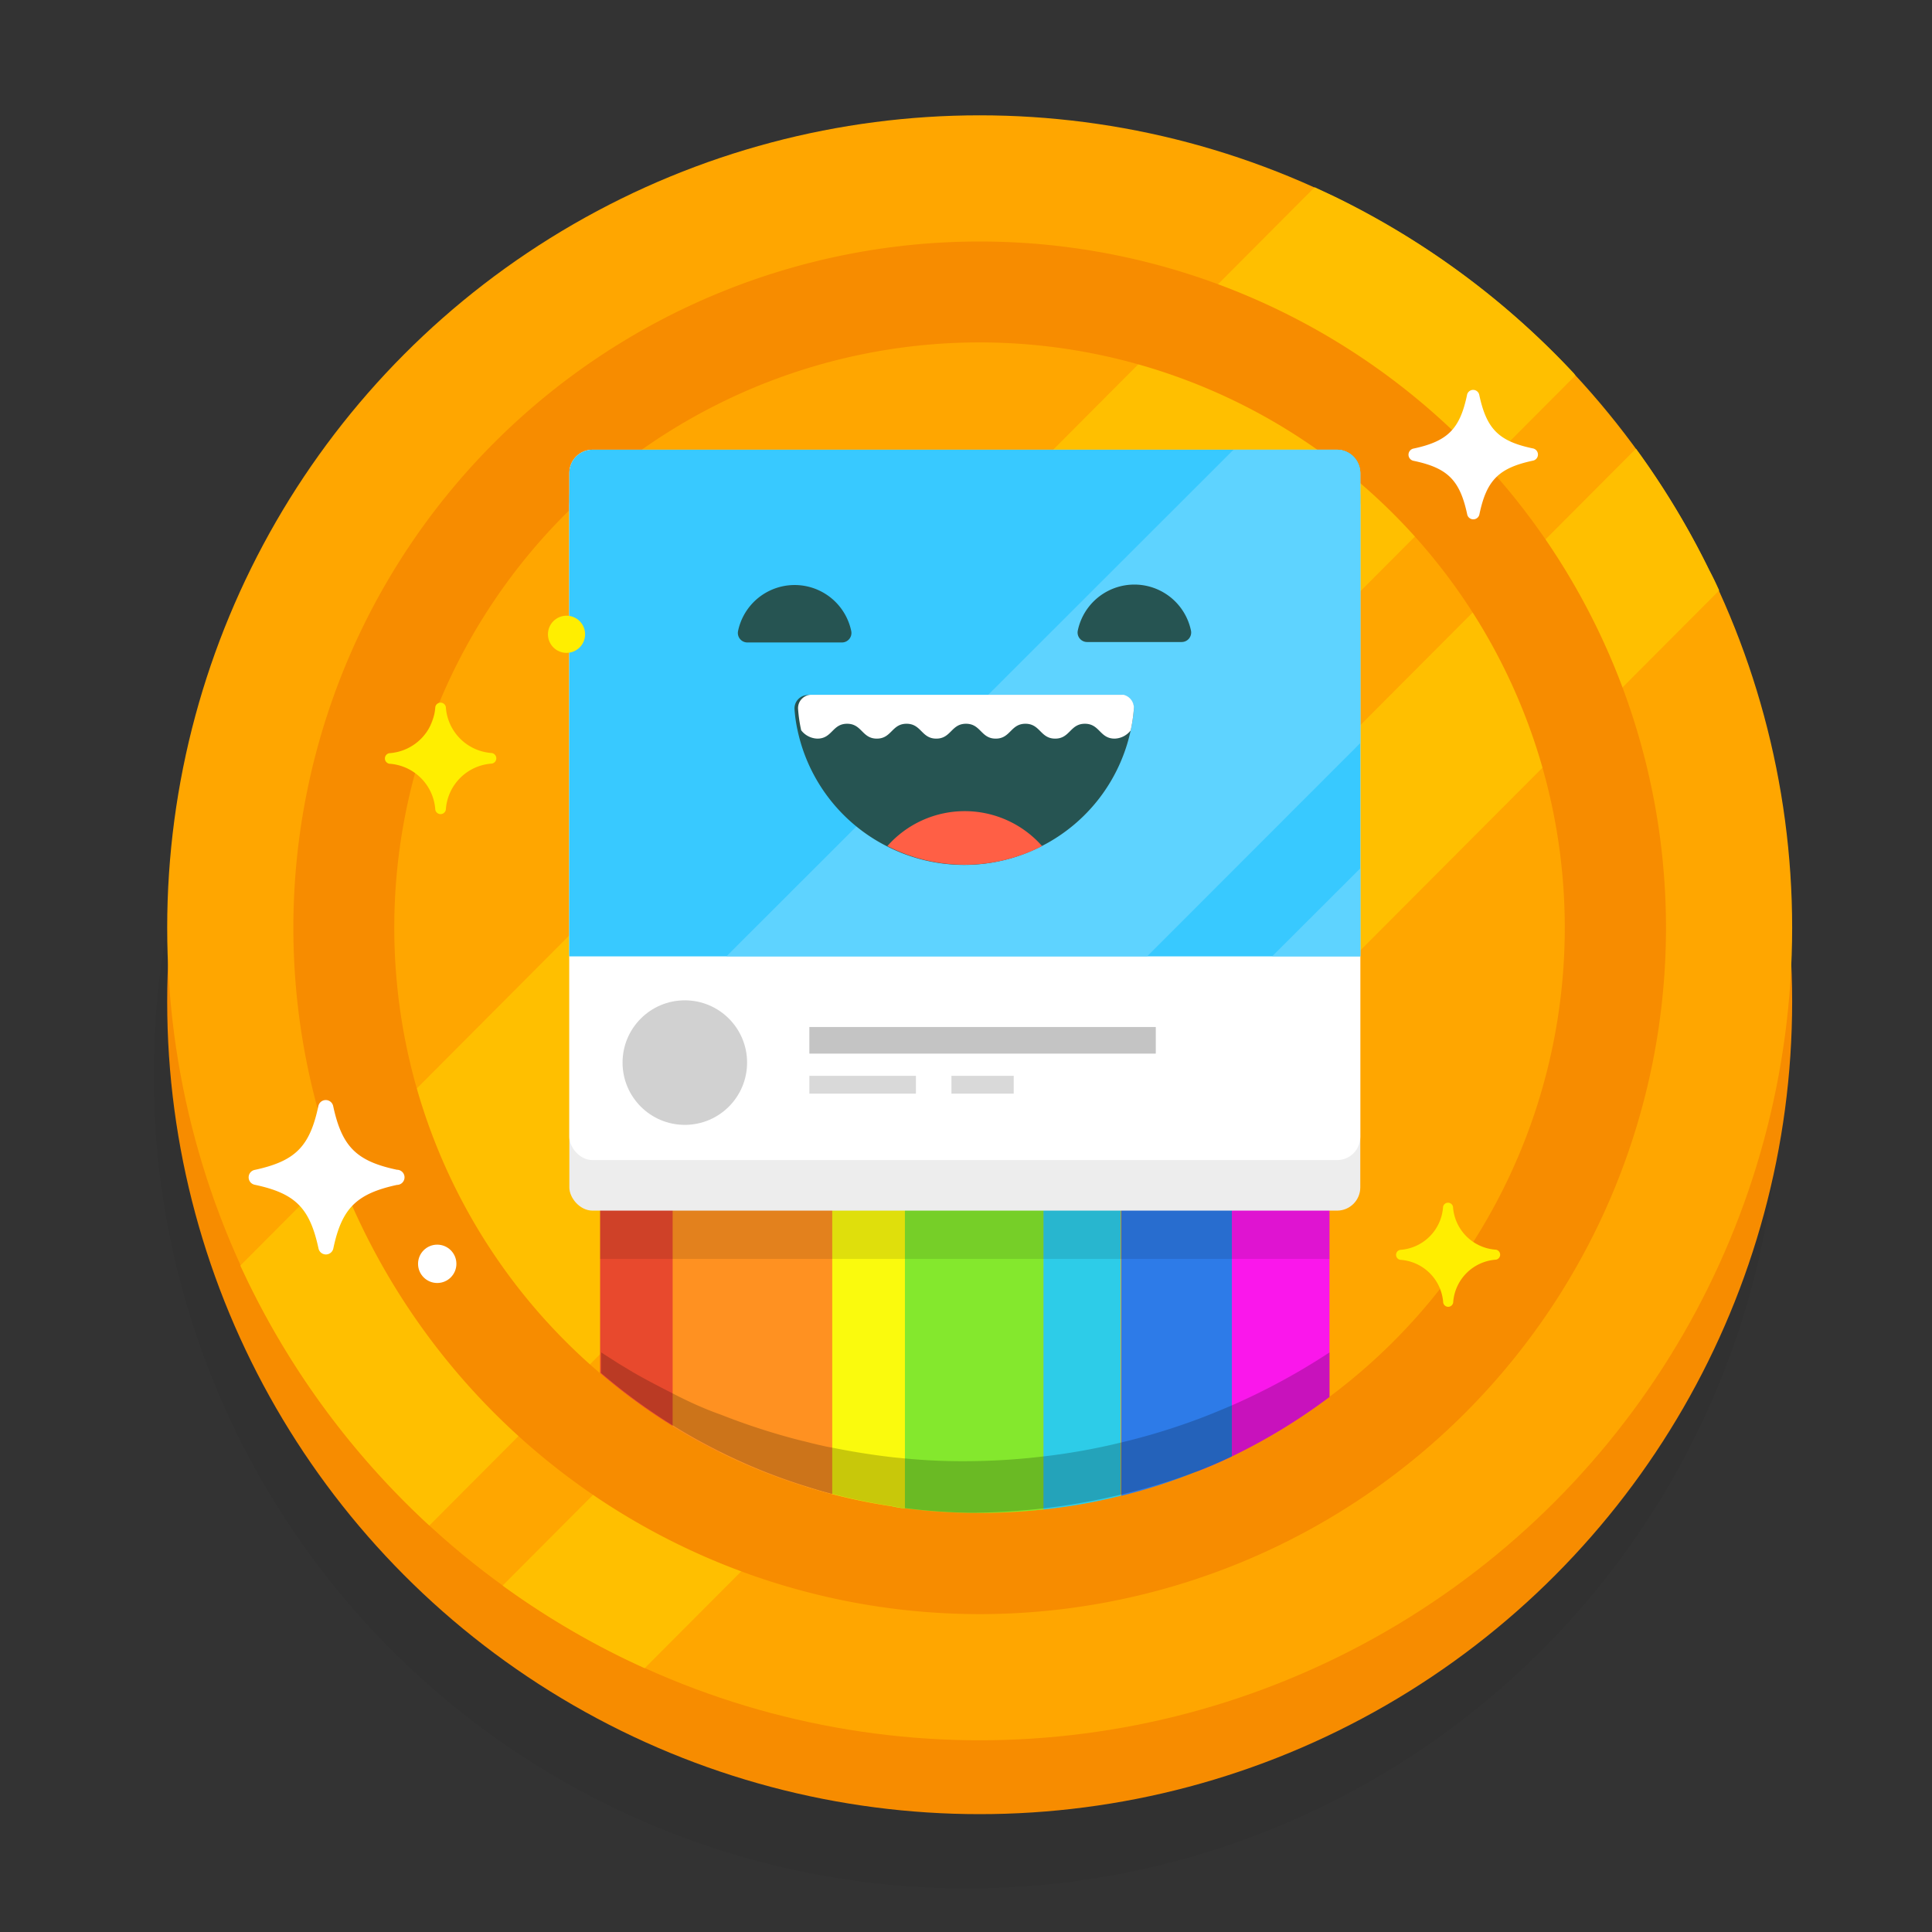 <svg xmlns="http://www.w3.org/2000/svg" viewBox="0 0 130 130"><rect x="0" y="0" width="130" height="130" fill="#333333" stroke="none"/><defs><style>.cls-1{isolation:isolate;}.cls-2{opacity:0.04;}.cls-14,.cls-15,.cls-2{mix-blend-mode:multiply;}.cls-3{fill:#f78c00;}.cls-4{fill:#ffa600;}.cls-5{fill:#ffbf00;}.cls-6{fill:#fff;}.cls-7{fill:#fa17eb;}.cls-8{fill:#e8492d;}.cls-9{fill:#84e82d;}.cls-10{fill:#fafa0d;}.cls-11{fill:#2dcce8;}.cls-12{fill:#2d7be8;}.cls-13{fill:#ff9121;}.cls-14{opacity:0.11;}.cls-15{opacity:0.2;}.cls-16{fill:#ededed;}.cls-17{fill:#d1d1d1;}.cls-18,.cls-19{fill:none;stroke-miterlimit:10;}.cls-18{stroke:#c4c4c4;stroke-width:1.79px;}.cls-19{stroke:#d9d9d9;stroke-width:1.2px;}.cls-20{fill:#38c9ff;}.cls-21{fill:#5ed3ff;}.cls-22{fill:#265452;}.cls-23{fill:#ff5f45;}.cls-24{fill:#fe0;}</style></defs><title>_</title><g class="cls-1"><g id="Layer_1" data-name="Layer 1"><circle class="cls-2" cx="65.05" cy="72.36" r="54.71"/><circle class="cls-3" cx="65.92" cy="67.4" r="54.67"/><circle class="cls-4" cx="65.92" cy="62.43" r="54.67"/><path class="cls-5" d="M106,25.27,28.89,102.65l-.12-.11a55,55,0,0,1-11.94-16c-.23-.46-.44-.92-.66-1.38L88.46,12.6l1.39.65a54.91,54.91,0,0,1,16.07,11.89Z"/><path class="cls-5" d="M115.68,39.73l-72.3,72.52c-.46-.21-.93-.43-1.39-.65a54.62,54.62,0,0,1-8.17-4.91l76.26-76.5A54.18,54.18,0,0,1,115,38.34C115.25,38.8,115.47,39.26,115.68,39.73Z"/><path class="cls-3" d="M65.92,16.25a46.18,46.18,0,1,0,46.18,46.18A46.18,46.18,0,0,0,65.92,16.25Zm0,85.55a39.38,39.38,0,1,1,39.37-39.37A39.37,39.37,0,0,1,65.92,101.8Z"/><path class="cls-6" d="M26.71,79.73C24,80.32,23,81.29,22.43,84a.51.51,0,0,1-1,0c-.59-2.73-1.56-3.7-4.29-4.28a.51.51,0,0,1,0-1c2.73-.59,3.7-1.56,4.28-4.29a.51.51,0,0,1,1,0c.59,2.73,1.56,3.7,4.29,4.28A.51.51,0,0,1,26.71,79.73Z"/><path class="cls-6" d="M103.13,31c-2.28.49-3.1,1.31-3.58,3.59a.42.42,0,0,1-.83,0c-.49-2.28-1.31-3.1-3.59-3.58a.42.42,0,0,1,0-.83c2.28-.49,3.1-1.31,3.58-3.59a.42.42,0,0,1,.83,0c.49,2.28,1.31,3.1,3.59,3.58A.42.42,0,0,1,103.13,31Z"/><path class="cls-7" d="M89.46,69.87V94a39.62,39.62,0,0,1-6.57,4c-.76.36-1.53.7-2.32,1V69.87Z"/><path class="cls-8" d="M48.42,69.87V97.71c-1.07-.53-2.12-1.11-3.12-1.73a39,39,0,0,1-4.92-3.59V69.87Z"/><path class="cls-9" d="M70.21,69.87v31.7a40.69,40.69,0,0,1-4.28.23h-.46a38.64,38.64,0,0,1-4.57-.31c-.28,0-.56-.07-.83-.12V69.87Z"/><path class="cls-10" d="M60.89,69.87v31.61c-.28,0-.56-.07-.83-.12a37.93,37.93,0,0,1-4-.81c-.63-.16-1.25-.34-1.87-.54V69.87Z"/><path class="cls-11" d="M75.41,69.87v30.78a37.44,37.44,0,0,1-5.2.92V69.87Z"/><path class="cls-12" d="M82.89,69.87V98c-.76.36-1.53.7-2.32,1l-.24.09,0,0a37.25,37.25,0,0,1-4.88,1.56V69.87Z"/><path class="cls-13" d="M56,69.87v30.68c-.63-.16-1.25-.34-1.87-.54a38.52,38.52,0,0,1-5.75-2.31c-1.07-.53-2.12-1.11-3.12-1.73V69.87Z"/><rect class="cls-14" x="40.38" y="71.5" width="49.08" height="13.21"/><path class="cls-15" d="M89.46,91v3a39.62,39.62,0,0,1-6.57,4c-.76.36-1.53.7-2.32,1l-.24.09,0,0a43.18,43.18,0,0,1-4.88,1.47,42.66,42.66,0,0,1-5.2.93,46.43,46.43,0,0,1-4.74.3,38.64,38.64,0,0,1-4.57-.31c-.28,0-.56-.07-.83-.12a37.93,37.93,0,0,1-4-.81c-.63-.16-1.25-.34-1.87-.54a38.52,38.52,0,0,1-5.75-2.31c-1.07-.53-2.12-1.11-3.12-1.73a39,39,0,0,1-4.92-3.59V91l1.19.76.93.56c.91.53,1.84,1,2.79,1.49s2.06,1,3.12,1.37a45,45,0,0,0,5.29,1.72l.46.11c.46.12.92.23,1.39.33l.48.09q2,.4,4,.63l.83.08a40,40,0,0,0,4.1.18A45.1,45.1,0,0,0,70.21,98a42.75,42.75,0,0,0,5.2-.93,43.7,43.7,0,0,0,5.17-1.57c.78-.29,1.55-.61,2.32-.94A44.48,44.48,0,0,0,89.46,91Z"/><rect class="cls-16" x="38.31" y="32.43" width="53.22" height="49.03" rx="1.56" ry="1.56"/><rect class="cls-6" x="38.31" y="30.26" width="53.22" height="47.8" rx="1.56" ry="1.56"/><circle class="cls-17" cx="46.08" cy="71.5" r="4.19"/><line class="cls-18" x1="54.46" y1="70" x2="77.77" y2="70"/><line class="cls-19" x1="54.46" y1="72.99" x2="61.63" y2="72.99"/><line class="cls-19" x1="64.02" y1="72.99" x2="68.21" y2="72.99"/><path class="cls-20" d="M91.53,31.82V64.34H38.31V31.82a1.56,1.56,0,0,1,1.56-1.56H90A1.56,1.56,0,0,1,91.53,31.82Z"/><path class="cls-20" d="M91.53,33.4V64.34H38.31V33.4a1.56,1.56,0,0,1,1.56-1.56H90A1.56,1.56,0,0,1,91.53,33.4Z"/><path class="cls-21" d="M91.53,31.82V50L77.2,64.34H48.89L83,30.26h7A1.56,1.56,0,0,1,91.53,31.82Z"/><polygon class="cls-21" points="91.53 58.43 91.53 64.34 85.61 64.34 91.53 58.43"/><path class="cls-22" d="M50.29,43.23a.64.64,0,0,1-.63-.76,3.89,3.89,0,0,1,7.62,0,.64.64,0,0,1-.63.76Z"/><path class="cls-22" d="M73.15,43.2a.64.64,0,0,1-.63-.76,3.89,3.89,0,0,1,7.62,0,.64.64,0,0,1-.63.76Z"/><path class="cls-22" d="M76.29,47.76a10.64,10.64,0,0,1-.21,1.39,11.42,11.42,0,0,1-6,7.79,11.4,11.4,0,0,1-10.41,0,11.42,11.42,0,0,1-6-7.78,9.74,9.74,0,0,1-.21-1.45.9.9,0,0,1,.89-.94l21,0A.91.91,0,0,1,76.29,47.76Z"/><path class="cls-6" d="M76.29,47.76a10.64,10.64,0,0,1-.21,1.39A1.42,1.42,0,0,1,75,49.7c-1,0-1-1-2-1s-1,1-2,1-1-1-2-1-1,1-2,1-1-1-2-1-1,1-2,1-1-1-2-1-1,1-2,1-1-1-2-1-1,1-2,1a1.43,1.43,0,0,1-1.09-.56,9.74,9.74,0,0,1-.21-1.45.9.9,0,0,1,.89-.94l21,0A.91.91,0,0,1,76.29,47.76Z"/><path class="cls-23" d="M70.12,56.93a11.4,11.4,0,0,1-10.41,0,6.94,6.94,0,0,1,10.41,0Z"/><circle class="cls-6" cx="29.42" cy="85.04" r="1.29"/><path class="cls-24" d="M100.66,84.76a3.1,3.1,0,0,0-2.88,2.89.34.34,0,0,1-.67,0,3.1,3.1,0,0,0-2.89-2.88.34.34,0,0,1,0-.67,3.1,3.1,0,0,0,2.88-2.89.34.34,0,0,1,.67,0,3.1,3.1,0,0,0,2.89,2.88A.34.34,0,0,1,100.66,84.76Z"/><path class="cls-24" d="M33.1,51.38A3.32,3.32,0,0,0,30,54.48a.36.36,0,0,1-.71,0,3.32,3.32,0,0,0-3.09-3.09.36.36,0,0,1,0-.71,3.32,3.32,0,0,0,3.09-3.1.36.36,0,0,1,.71,0,3.32,3.32,0,0,0,3.09,3.09A.36.36,0,0,1,33.1,51.38Z"/><circle class="cls-24" cx="38.12" cy="42.68" r="1.25"/></g></g></svg>
